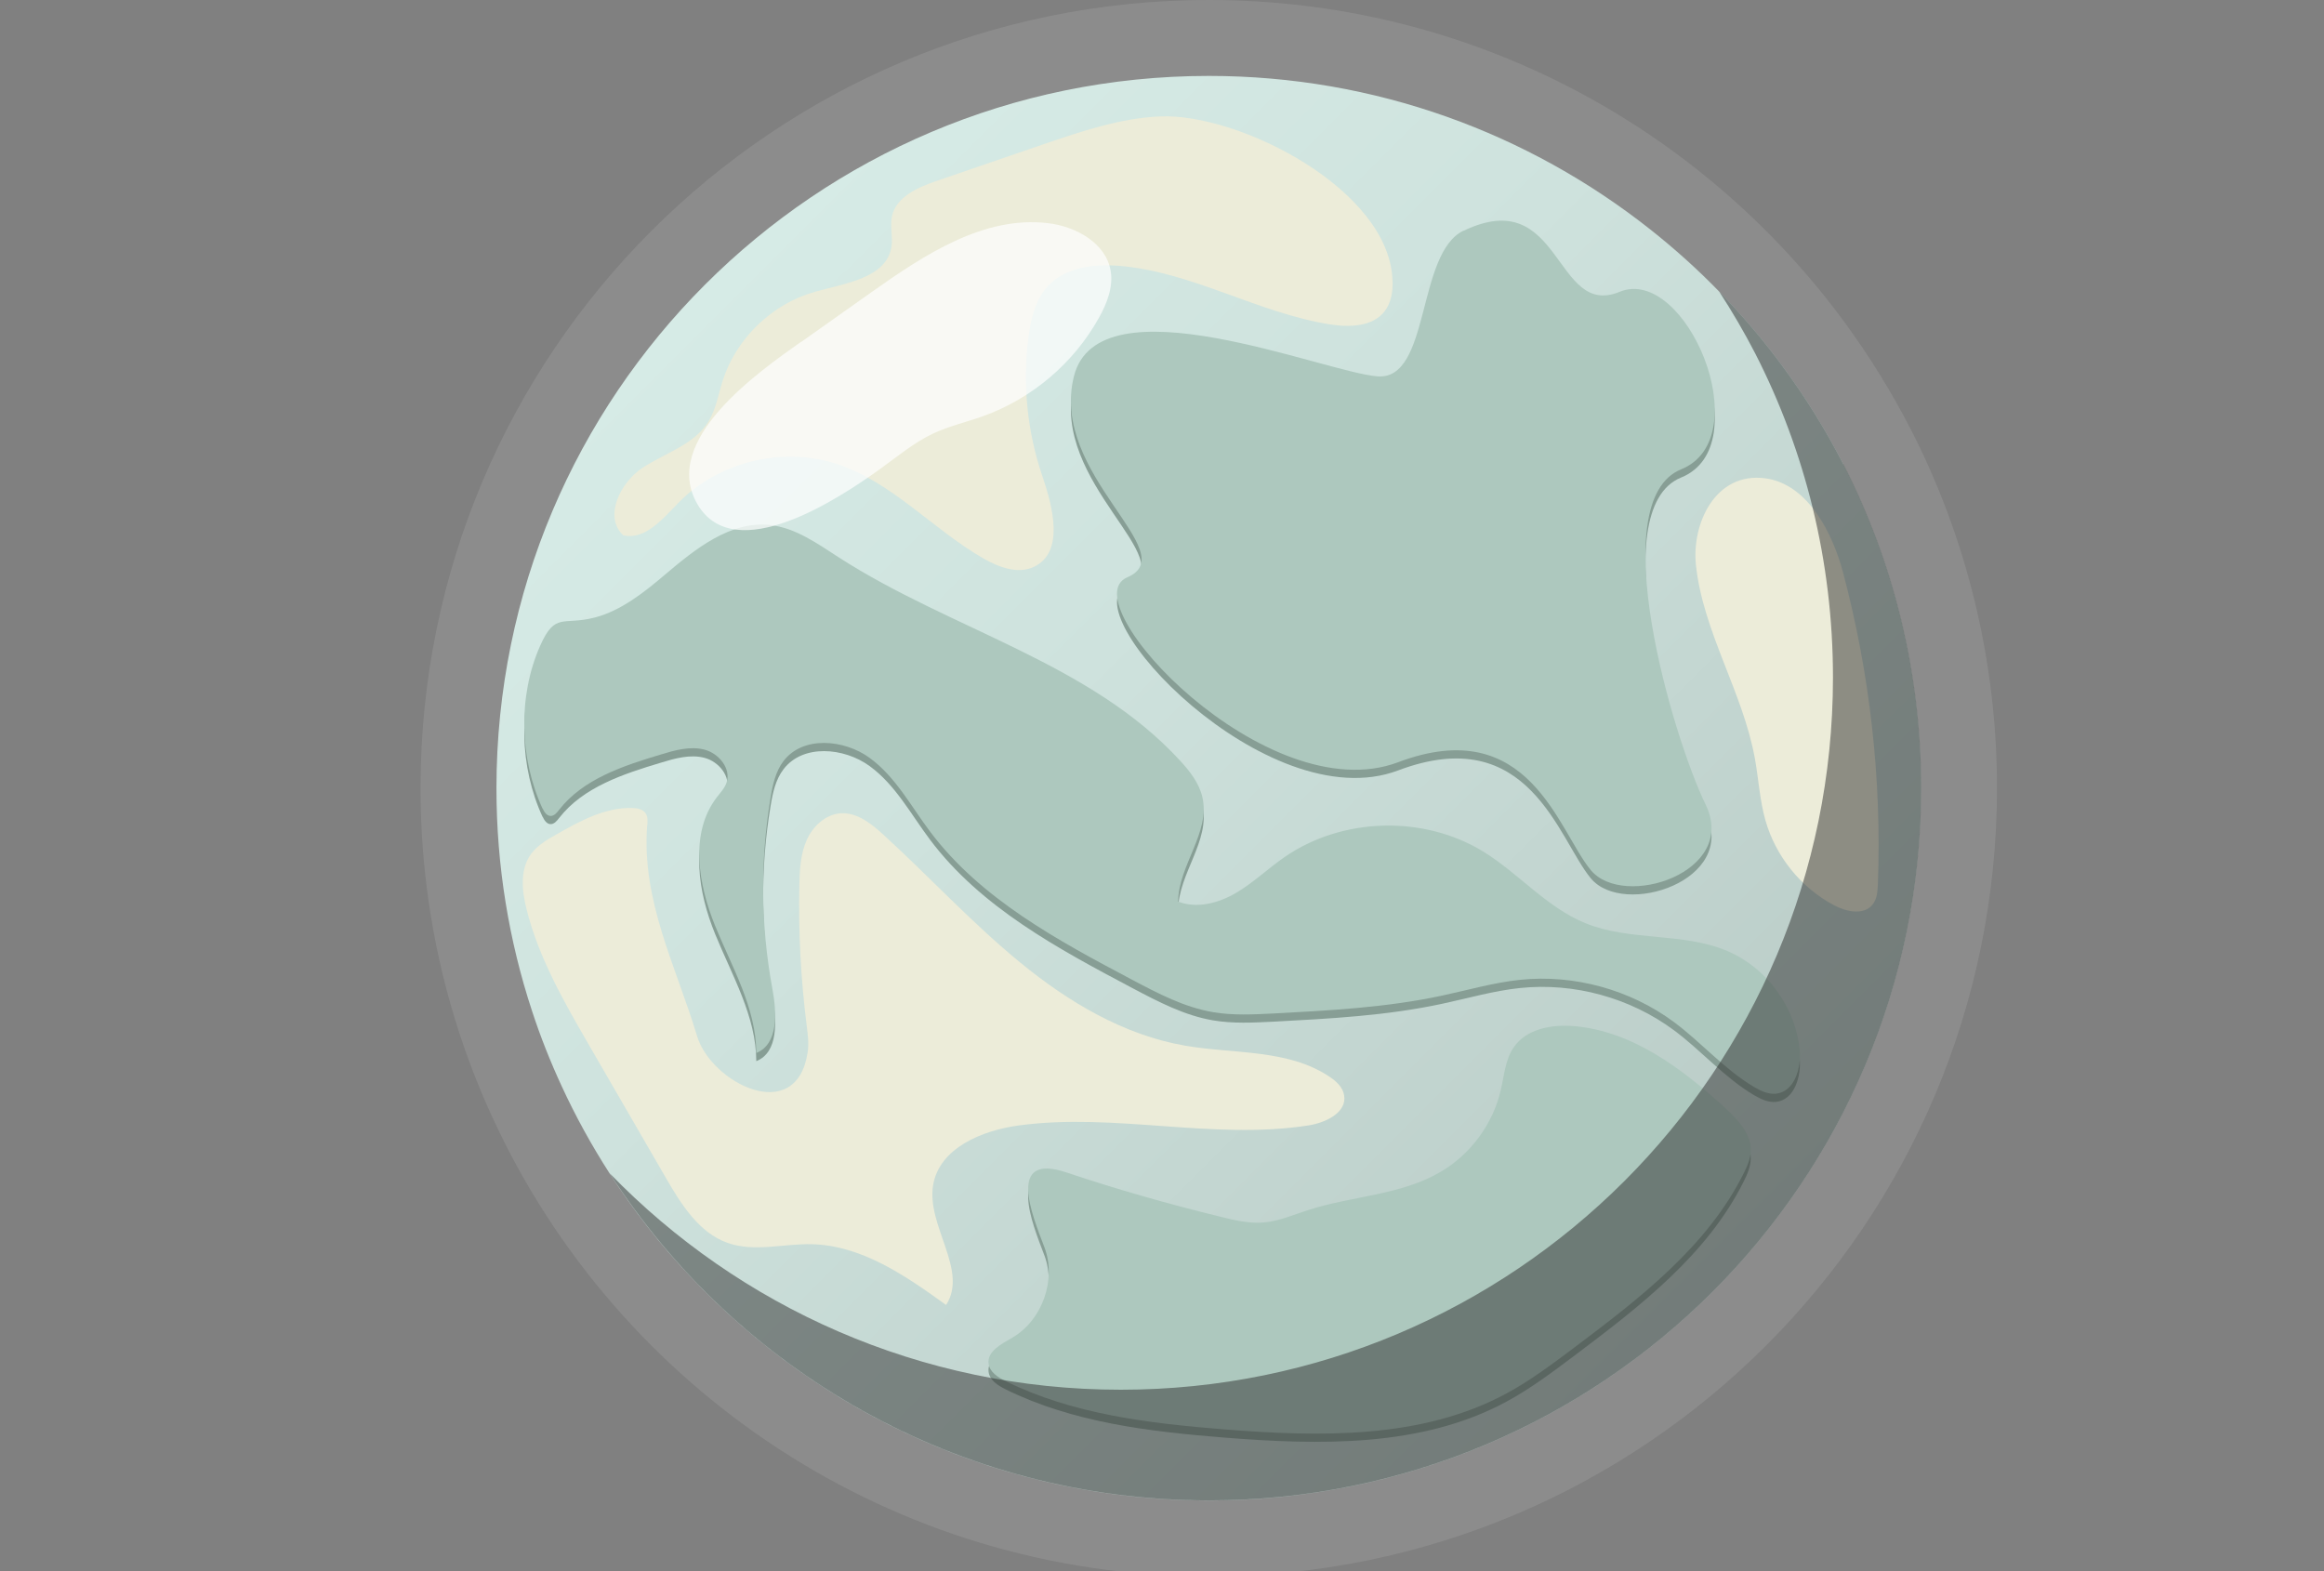 <svg width="210" height="142" viewBox="0 0 210 142" fill="none" xmlns="http://www.w3.org/2000/svg">
<rect x="0" y="0" width="210" height="142" fill="#808080" stroke="none"/>
<g clip-path="url(#clip0_1_2)">
<path opacity="0.1" d="M172.68 38.84C170.92 35.4 168.88 32.12 166.61 29.03C153.64 11.43 132.77 0 109.23 0C69.89 0 38 31.89 38 71.23C38 79 39.25 86.48 41.55 93.48C42.4 96.06 43.39 98.56 44.51 101C55.78 125.47 80.52 142.45 109.22 142.45C148.56 142.45 180.45 110.56 180.45 71.22C180.45 59.56 177.65 48.55 172.68 38.83V38.84Z" fill="white"/>
<path d="M166.57 41.96C164.98 38.85 163.14 35.89 161.08 33.1C159.33 30.72 157.41 28.47 155.36 26.36C153.41 24.35 151.33 22.48 149.13 20.74C138.16 12.06 124.3 6.86 109.23 6.86C73.68 6.86 44.86 35.68 44.86 71.23C44.86 78.25 45.99 85.01 48.07 91.34C48.83 93.67 49.73 95.93 50.75 98.14C52.01 100.88 53.47 103.52 55.09 106.04C57.24 109.38 59.69 112.51 62.41 115.38C74.14 127.82 90.78 135.59 109.23 135.59C144.78 135.59 173.59 106.77 173.59 71.23C173.59 60.69 171.06 50.74 166.57 41.96Z" fill="url(#paint0_linear_1_2)"/>
<path d="M132.25 21.58C127.97 23.63 129.28 35.12 124.47 34.75C119.65 34.38 99.26 25.86 97.04 34.75C94.82 43.64 107.05 50.69 101.86 52.91C96.67 55.13 114.46 74.09 126.33 69.62C138.19 65.14 140.79 75.8 143.75 79.37C146.72 82.94 157.09 79.55 154.13 73.46C151.16 67.37 144.84 46.01 151.91 43.15C158.98 40.28 152.28 24.66 146.35 27.11C140.42 29.56 141.16 17.33 132.26 21.59L132.25 21.58Z" fill="#879E95"/>
<path d="M49.03 73.79C49.17 74.1 49.39 74.45 49.73 74.47C50.07 74.49 50.32 74.18 50.52 73.92C52.7 71.12 56.32 69.94 59.71 68.92C60.99 68.53 62.36 68.14 63.66 68.48C64.96 68.82 66.08 70.19 65.65 71.46C65.48 71.97 65.09 72.37 64.77 72.79C62.3 76.01 63.09 80.64 64.62 84.4C66.15 88.16 68.33 91.83 68.34 95.89C70.36 95.08 70.19 92.21 69.79 90.07C68.74 84.39 68.68 78.53 69.63 72.83C69.82 71.66 70.08 70.45 70.8 69.51C72.54 67.22 76.26 67.53 78.59 69.23C80.92 70.93 82.31 73.58 84.04 75.88C88.62 81.98 95.6 85.73 102.35 89.3C104.66 90.52 107.02 91.76 109.6 92.2C111.41 92.51 113.25 92.41 115.08 92.32C120.18 92.05 125.3 91.78 130.29 90.71C132.64 90.21 134.96 89.53 137.35 89.28C142.23 88.77 147.29 90.16 151.24 93.08C153.75 94.94 155.82 97.38 158.51 98.97C159.11 99.32 159.78 99.64 160.48 99.57C162.14 99.4 162.78 97.28 162.62 95.63C162.26 91.76 159.65 88.18 156.07 86.67C152.05 84.97 147.32 85.81 143.28 84.17C139.79 82.76 137.26 79.69 134.06 77.71C128.66 74.38 121.29 74.58 116.07 78.19C114.57 79.23 113.25 80.51 111.68 81.43C110.11 82.35 108.16 82.87 106.46 82.21C106.48 78.94 109.39 75.97 108.65 72.78C108.36 71.51 107.52 70.44 106.64 69.48C98.52 60.62 85.93 57.64 75.83 51.13C73.87 49.87 71.89 48.43 69.57 48.18C65.97 47.8 62.81 50.36 60.05 52.7C58.21 54.26 56.13 55.92 53.75 56.54C50.85 57.29 50.18 56.02 48.81 59.09C46.78 63.67 46.94 69.32 49.04 73.84L49.03 73.79Z" fill="#879E95"/>
<path d="M94.37 113.43C95.48 116.36 94.2 120.01 91.5 121.6C90.51 122.18 89.18 122.84 89.33 123.97C89.43 124.73 90.18 125.2 90.86 125.54C96.93 128.54 103.82 129.36 110.58 129.9C119.26 130.59 128.46 130.8 136.12 126.66C138.27 125.5 140.24 124.02 142.2 122.55C148.13 118.09 154.27 113.39 157.57 106.75C157.89 106.11 158.18 105.44 158.2 104.72C158.24 103.19 157.06 101.94 155.93 100.9C152.02 97.31 147.48 93.89 142.19 93.46C140.2 93.3 137.95 93.71 136.8 95.35C136.02 96.46 135.93 97.89 135.62 99.21C134.92 102.28 132.91 105.02 130.2 106.62C126.6 108.75 122.17 108.8 118.19 110.09C116.86 110.52 115.54 111.1 114.15 111.21C112.83 111.31 111.53 111 110.25 110.68C105.52 109.52 100.98 108.23 96.38 106.69C90.91 104.86 93.27 110.52 94.36 113.41L94.37 113.43Z" fill="#879E95"/>
<path d="M132.25 20.84C127.97 22.89 129.28 34.38 124.47 34.01C119.65 33.64 99.26 25.12 97.04 34.01C94.82 42.9 107.05 49.95 101.86 52.17C96.67 54.39 114.46 73.35 126.33 68.88C138.19 64.4 140.79 75.06 143.75 78.63C146.72 82.2 157.09 78.81 154.13 72.72C151.16 66.63 144.84 45.27 151.91 42.41C158.98 39.54 152.28 23.92 146.35 26.37C140.42 28.82 141.16 16.59 132.26 20.85L132.25 20.84Z" fill="#ADC8BE"/>
<path d="M125.84 25.44C125.86 26.38 125.7 27.36 125.13 28.11C124.04 29.54 121.93 29.59 120.16 29.31C113.63 28.27 107.69 24.55 101.1 24.02C98.81 23.84 96.27 24.16 94.7 25.84C93.57 27.06 93.16 28.77 92.94 30.42C92.38 34.63 92.81 38.97 94.18 42.99C95.16 45.86 96.18 49.89 93.45 51.21C91.99 51.92 90.25 51.26 88.84 50.45C84.24 47.8 80.56 43.5 75.51 41.89C70.62 40.33 64.91 41.75 61.32 45.42C59.9 46.87 58.3 48.83 56.32 48.37C54.53 46.72 56.02 43.63 58.05 42.28C60.08 40.94 62.68 40.2 63.98 38.15C64.69 37.03 64.9 35.68 65.3 34.41C66.52 30.58 69.76 27.46 73.63 26.37C76.37 25.6 80.08 25.13 80.55 22.33C80.7 21.41 80.41 20.45 80.6 19.54C80.98 17.79 82.93 16.93 84.63 16.35C87.85 15.25 91.06 14.15 94.28 13.04C97.71 11.87 101.2 10.68 104.82 10.52C112.02 10.21 125.68 17.19 125.83 25.44H125.84Z" fill="#ECECD9"/>
<path d="M49.03 73.05C49.17 73.36 49.39 73.71 49.73 73.73C50.07 73.75 50.32 73.44 50.52 73.18C52.7 70.38 56.32 69.2 59.71 68.18C60.99 67.79 62.36 67.4 63.66 67.74C64.96 68.08 66.08 69.45 65.65 70.72C65.48 71.23 65.09 71.63 64.77 72.05C62.3 75.27 63.09 79.9 64.62 83.66C66.15 87.42 68.33 91.09 68.34 95.15C70.36 94.34 70.19 91.47 69.79 89.33C68.74 83.65 68.68 77.79 69.63 72.09C69.82 70.92 70.08 69.71 70.8 68.77C72.54 66.48 76.26 66.79 78.59 68.49C80.92 70.19 82.31 72.84 84.04 75.14C88.62 81.24 95.6 84.99 102.35 88.56C104.66 89.78 107.02 91.02 109.6 91.46C111.41 91.77 113.25 91.67 115.08 91.58C120.18 91.31 125.3 91.04 130.29 89.97C132.64 89.47 134.96 88.79 137.35 88.54C142.23 88.03 147.29 89.42 151.24 92.34C153.75 94.2 155.82 96.64 158.51 98.23C159.11 98.58 159.78 98.9 160.48 98.83C162.14 98.66 162.78 96.54 162.62 94.89C162.26 91.02 159.65 87.44 156.07 85.93C152.05 84.23 147.32 85.07 143.28 83.43C139.79 82.02 137.26 78.95 134.06 76.97C128.66 73.64 121.29 73.84 116.07 77.45C114.57 78.49 113.25 79.77 111.68 80.69C110.11 81.61 108.16 82.13 106.46 81.47C106.48 78.2 109.39 75.23 108.65 72.04C108.36 70.77 107.52 69.7 106.64 68.74C98.52 59.88 85.93 56.9 75.83 50.39C73.87 49.13 71.89 47.69 69.57 47.44C65.97 47.06 62.81 49.62 60.05 51.96C58.21 53.52 56.13 55.18 53.75 55.8C50.85 56.55 50.18 55.28 48.81 58.35C46.78 62.93 46.94 68.58 49.04 73.1L49.03 73.05Z" fill="#ADC8BE"/>
<path d="M58.49 74.57C58.52 74.2 58.55 73.79 58.33 73.48C58.07 73.11 57.57 73.02 57.11 73.01C54.66 72.95 52.39 74.2 50.26 75.41C49.41 75.89 48.54 76.4 47.97 77.19C46.96 78.6 47.16 80.52 47.59 82.2C48.7 86.61 51.01 90.61 53.29 94.55L60.16 106.42C61.55 108.82 63.15 111.4 65.77 112.32C68.18 113.16 70.81 112.37 73.36 112.43C77.87 112.54 81.83 115.28 85.49 117.92C87.53 114.78 83.69 110.76 84.32 107.07C84.89 103.75 88.72 102.15 92.05 101.7C100.71 100.52 109.58 103.04 118.21 101.7C119.77 101.46 121.71 100.55 121.46 98.99C121.35 98.25 120.74 97.69 120.11 97.28C116.39 94.79 111.51 95.25 107.09 94.49C101.54 93.53 96.53 90.54 92.18 86.97C87.82 83.4 84 79.24 79.84 75.44C78.75 74.44 77.47 73.41 75.99 73.49C74.61 73.57 73.45 74.66 72.89 75.92C72.33 77.18 72.26 78.6 72.23 79.99C72.14 84.22 72.36 88.45 72.89 92.65C72.99 93.46 73.11 94.29 72.98 95.1C71.95 101.78 64.26 97.85 62.99 93.63C61.08 87.28 57.96 81.44 58.48 74.58L58.49 74.57Z" fill="#ECECD9"/>
<path d="M94.37 112.69C95.48 115.62 94.2 119.27 91.5 120.86C90.51 121.44 89.18 122.1 89.33 123.23C89.43 123.99 90.18 124.46 90.86 124.8C96.93 127.8 103.82 128.62 110.58 129.16C119.26 129.85 128.46 130.06 136.12 125.92C138.27 124.76 140.24 123.28 142.2 121.81C148.13 117.35 154.27 112.65 157.57 106.01C157.89 105.37 158.18 104.7 158.2 103.98C158.24 102.45 157.06 101.2 155.93 100.16C152.02 96.57 147.48 93.15 142.19 92.72C140.2 92.56 137.95 92.97 136.8 94.61C136.02 95.72 135.93 97.15 135.62 98.47C134.92 101.54 132.91 104.28 130.2 105.88C126.6 108.01 122.17 108.06 118.19 109.35C116.86 109.78 115.54 110.36 114.15 110.47C112.83 110.57 111.53 110.26 110.25 109.94C105.52 108.78 100.98 107.49 96.38 105.95C90.91 104.12 93.27 109.78 94.36 112.67L94.37 112.69Z" fill="#ADC8BE"/>
<path d="M153.25 51.09C153.91 57.14 157.48 62.53 158.57 68.52C158.91 70.39 159.01 72.31 159.53 74.14C160.45 77.38 162.74 80.22 165.72 81.8C166.83 82.39 168.4 82.73 169.2 81.75C169.62 81.24 169.66 80.53 169.69 79.88C170.04 70.39 168.97 60.86 166.53 51.69C165.64 48.35 163.45 43.74 159.5 43.22C154.98 42.63 152.84 47.35 153.25 51.1V51.09Z" fill="#ECECD9"/>
<path opacity="0.5" d="M166.57 41.96C164.98 38.85 163.14 35.89 161.08 33.1C159.33 30.72 157.41 28.47 155.36 26.36C156.53 28.17 157.62 30.03 158.61 31.95C163.1 40.73 165.63 50.68 165.63 61.22C165.63 96.77 136.81 125.58 101.27 125.58C83.15 125.58 66.79 118.08 55.1 106.03C66.55 123.81 86.52 135.58 109.24 135.58C144.79 135.58 173.6 106.76 173.6 71.22C173.6 60.68 171.07 50.73 166.58 41.95L166.57 41.96Z" fill="#2F2E2E"/>
<path opacity="0.7" d="M72.38 30.91L78.78 26.38C83.53 23.02 88.88 19.49 94.66 20.16C97.2 20.45 99.93 21.95 100.36 24.47C100.61 25.93 100.03 27.41 99.31 28.7C97.04 32.8 93.24 36.03 88.82 37.61C87.34 38.14 85.8 38.49 84.37 39.15C82.57 39.99 81.05 41.29 79.44 42.44C75.88 45 66.39 51.31 63.02 45.56C59.65 39.79 68.56 33.6 72.38 30.89V30.91Z" fill="white"/>
</g>
<defs>
<linearGradient id="paint0_linear_1_2" x1="63.71" y1="25.71" x2="191.05" y2="153.05" gradientUnits="userSpaceOnUse">
<stop stop-color="#D6EBE6"/>
<stop offset="0.27" stop-color="#CEE2DD"/>
<stop offset="0.71" stop-color="#B9CBC6"/>
<stop offset="1" stop-color="#A8B8B4"/>
</linearGradient>
<clipPath id="clip0_1_2">
<rect width="210" height="142" fill="white"/>
</clipPath>
</defs>
</svg>
